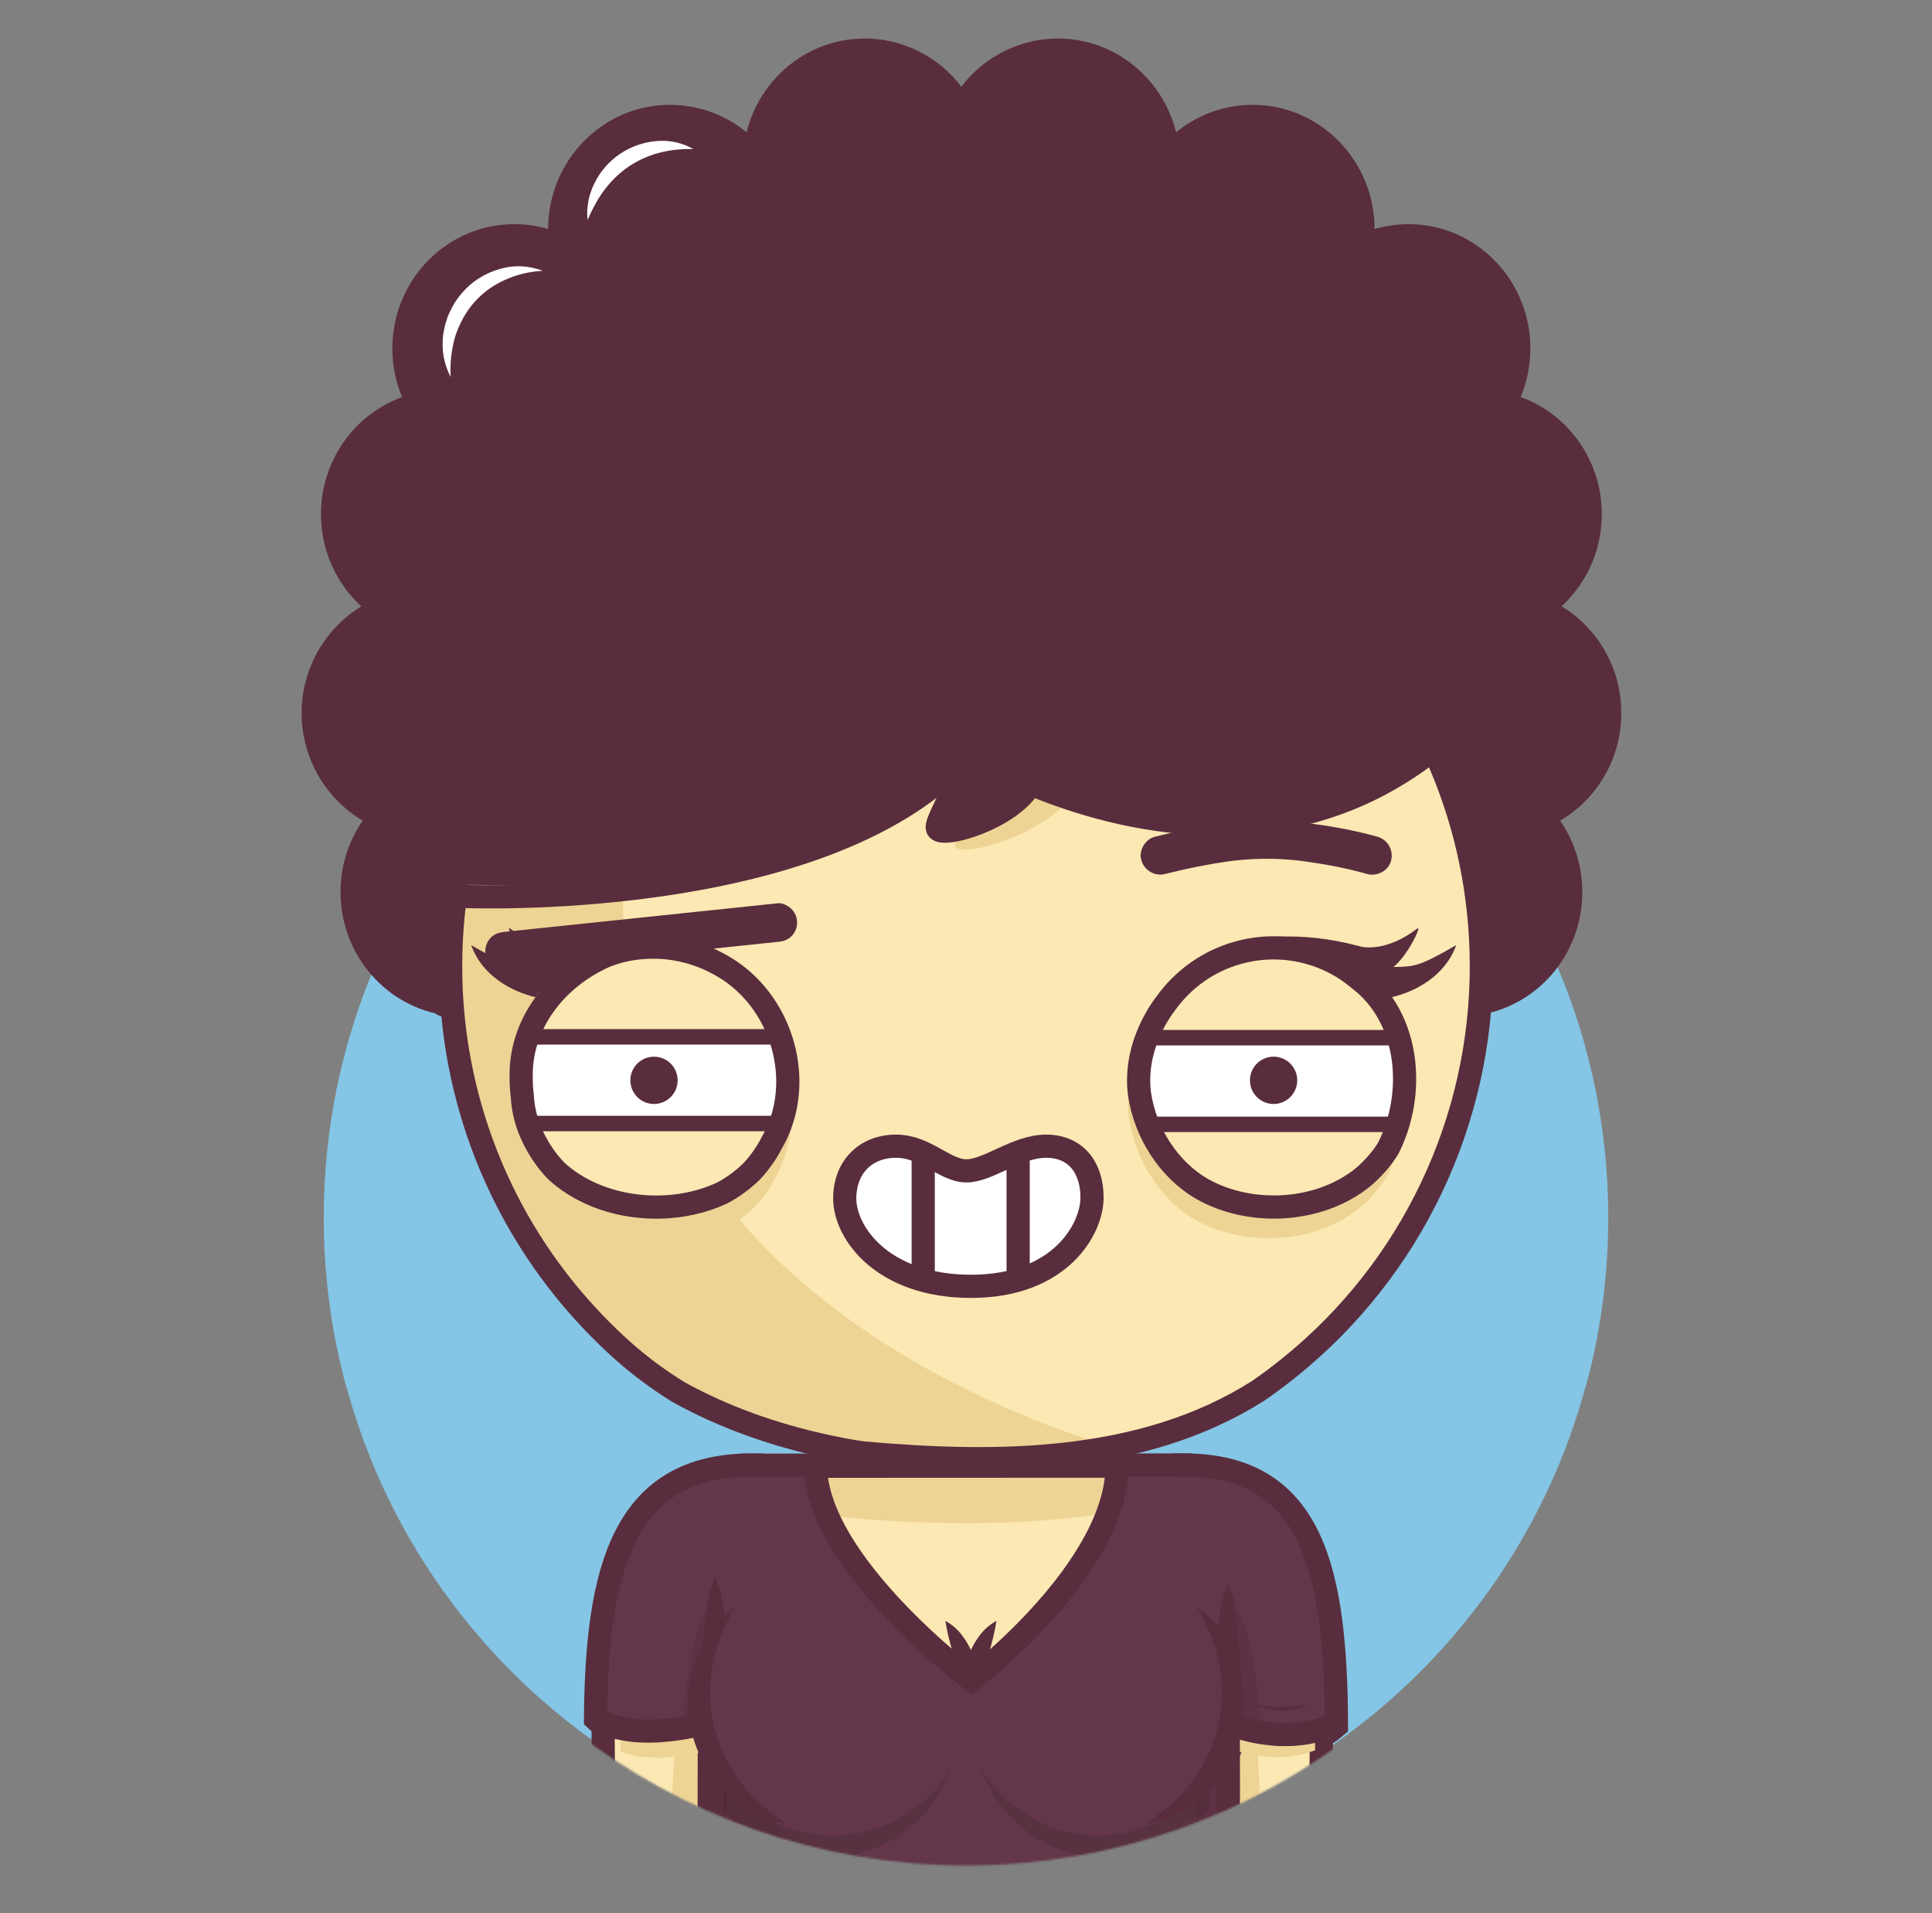 <svg width="1000" height="990" viewBox="0 0 1000 990" fill="none" xmlns="http://www.w3.org/2000/svg">
<rect x="0" y="0" width="1000" height="990" fill="#808080" stroke="none"/>
<mask id="mask0_22_3561" style="mask-type:luminance" maskUnits="userSpaceOnUse" x="0" y="0" width="1000" height="966">
<path d="M1000 0H0V718.31H179.2C217.58 860.69 346.65 965.41 500 965.41C653.35 965.41 782.42 860.69 820.8 718.31H1000V0Z" fill="white"/>
</mask>
<g mask="url(#mask0_22_3561)">
<path d="M500.001 962.602C683.603 962.602 832.443 813.763 832.443 630.16C832.443 446.557 683.603 297.718 500.001 297.718C316.398 297.718 167.559 446.557 167.559 630.16C167.559 813.763 316.398 962.602 500.001 962.602Z" fill="#85C5E5"/>
<path d="M833.149 369C833.21 357.432 829.83 346.106 823.44 336.463C817.049 326.819 807.936 319.293 797.259 314.84C805.239 309.459 811.77 302.194 816.274 293.687C820.777 285.181 823.115 275.695 823.079 266.07C823.079 238.3 804.079 215.07 778.609 209.19C783.544 200.358 786.129 190.407 786.119 180.29C786.119 148.1 760.549 122 728.999 122C720.623 121.994 712.352 123.87 704.799 127.49C705.25 124.538 705.474 121.556 705.469 118.57C705.469 86.36 679.899 60.24 648.349 60.24C639.964 60.251 631.687 62.129 624.118 65.737C616.549 69.345 609.878 74.593 604.589 81.1C602.979 50.36 578.059 25.93 547.589 25.93C537.318 25.964 527.248 28.777 518.447 34.071C509.646 39.365 502.442 46.943 497.599 56C492.753 46.943 485.547 39.367 476.744 34.073C467.942 28.779 457.871 25.965 447.599 25.93C417.099 25.93 392.179 50.36 390.599 81.1C385.307 74.594 378.635 69.347 371.064 65.739C363.494 62.131 355.215 60.253 346.829 60.24C315.299 60.24 289.719 86.35 289.719 118.57C289.716 121.556 289.936 124.537 290.379 127.49C282.836 123.87 274.576 121.994 266.209 122C234.669 122 209.089 148.12 209.089 180.33C209.073 190.448 211.659 200.4 216.599 209.23C191.149 215.11 172.139 238.34 172.139 266.11C172.111 275.735 174.456 285.219 178.967 293.722C183.477 302.225 190.014 309.485 197.999 314.86C187.455 319.326 178.443 326.772 172.069 336.285C165.696 345.798 162.236 356.965 162.117 368.415C161.997 379.865 165.221 391.102 171.394 400.746C177.567 410.391 186.421 418.024 196.869 422.71C187.409 433.494 182.216 447.364 182.269 461.71C182.269 490.22 202.319 513.96 228.809 519.04C217.299 529.35 774.169 529.97 762.989 519.59C791.189 516.02 812.989 491.48 812.989 461.72C813.034 447.374 807.838 433.506 798.379 422.72C808.774 418.121 817.6 410.588 823.777 401.046C829.953 391.504 833.21 380.367 833.149 369ZM270.809 513.54C269.879 513.02 268.919 512.54 267.959 512.13C268.929 511.56 270.809 513.54 270.809 513.54Z" fill="#592D3D"/>
<path d="M469.999 505.43C462.758 512.042 453.765 516.426 444.096 518.058C434.427 519.69 424.493 518.499 415.483 514.63C406.473 510.76 398.77 504.375 393.296 496.24C387.822 488.105 384.81 478.564 384.619 468.76C375.479 471.688 365.698 471.982 356.398 469.609C347.098 467.236 338.655 462.292 332.034 455.343C325.414 448.394 320.884 439.721 318.965 430.317C317.045 420.913 317.812 411.158 321.179 402.17C311.343 401.511 301.907 398.025 294.005 392.131C286.102 386.238 280.07 378.187 276.634 368.948C273.197 359.708 272.501 349.673 274.631 340.048C276.761 330.422 281.625 321.617 288.639 314.69C279.561 310.758 271.813 304.287 266.328 296.054C260.842 287.822 257.853 278.18 257.72 268.288C257.587 258.396 260.315 248.677 265.577 240.299C270.839 231.922 278.41 225.245 287.379 221.07C281.164 213.551 277.216 204.42 275.996 194.742C274.776 185.064 276.334 175.239 280.488 166.413C284.642 157.587 291.221 150.125 299.456 144.897C307.692 139.67 317.244 136.893 326.999 136.89H327.159C325.288 129.302 325.167 121.388 326.805 113.746C328.443 106.104 331.797 98.934 336.614 92.78C341.431 86.625 347.584 81.646 354.608 78.219C361.632 74.793 369.344 73.008 377.159 73C379.05 73.002 380.939 73.106 382.819 73.31C372.725 64.86 359.983 60.227 346.819 60.22C315.279 60.22 289.709 86.33 289.709 118.55C289.706 121.536 289.926 124.517 290.369 127.47C282.828 123.858 274.571 121.989 266.209 122C234.669 122 209.089 148.12 209.089 180.33C209.073 190.448 211.659 200.4 216.599 209.23C191.149 215.11 172.139 238.34 172.139 266.11C172.111 275.735 174.456 285.219 178.967 293.722C183.477 302.225 190.014 309.485 197.999 314.86C187.455 319.326 178.443 326.772 172.069 336.285C165.696 345.798 162.236 356.965 162.117 368.415C161.997 379.865 165.221 391.102 171.394 400.746C177.567 410.391 186.421 418.024 196.869 422.71C187.409 433.494 182.216 447.364 182.269 461.71C182.269 490.22 202.319 513.96 228.809 519.04C223.199 524.04 352.619 526.79 485.469 527.04C478.498 521.326 473.161 513.871 469.999 505.43Z" fill="#592D3D"/>
<path d="M741.199 386L706.199 464.16L745.669 522.77C757.909 521.86 764.279 520.77 762.979 519.6C791.179 516.03 812.979 491.49 812.979 461.73C812.972 458.48 812.705 455.237 812.179 452.03C792.179 391.39 741.199 386 741.199 386Z" fill="#592D3D"/>
<path d="M833.149 369C833.21 357.432 829.83 346.106 823.44 336.463C817.049 326.819 807.936 319.293 797.259 314.84C805.239 309.459 811.77 302.194 816.274 293.687C820.777 285.181 823.115 275.695 823.079 266.07C823.079 238.3 804.079 215.07 778.609 209.19C783.544 200.358 786.129 190.407 786.119 180.29C786.119 148.1 760.549 122 728.999 122C720.623 121.994 712.352 123.87 704.799 127.49C705.25 124.538 705.474 121.556 705.469 118.57C705.469 86.36 679.899 60.24 648.349 60.24C639.964 60.251 631.687 62.129 624.118 65.737C616.549 69.345 609.878 74.593 604.589 81.1C602.979 50.36 578.059 25.93 547.589 25.93C537.318 25.964 527.248 28.777 518.447 34.071C509.646 39.365 502.442 46.943 497.599 56C492.753 46.943 485.547 39.367 476.744 34.073C467.942 28.779 457.871 25.965 447.599 25.93C417.099 25.93 392.179 50.36 390.599 81.1C385.307 74.594 378.635 69.347 371.064 65.739C363.494 62.131 355.215 60.253 346.829 60.24C315.299 60.24 289.719 86.35 289.719 118.57C289.716 121.556 289.936 124.537 290.379 127.49C282.836 123.87 274.576 121.994 266.209 122C234.669 122 209.089 148.12 209.089 180.33C209.073 190.448 211.659 200.4 216.599 209.23C191.149 215.11 172.139 238.34 172.139 266.11C172.111 275.735 174.456 285.219 178.967 293.722C183.477 302.225 190.014 309.485 197.999 314.86C187.455 319.326 178.443 326.772 172.069 336.285C165.696 345.798 162.236 356.965 162.117 368.415C161.997 379.865 165.221 391.102 171.394 400.746C177.567 410.391 186.421 418.024 196.869 422.71C187.409 433.494 182.216 447.364 182.269 461.71C182.269 490.22 202.319 513.96 228.809 519.04C217.299 529.35 774.169 529.97 762.989 519.59C791.189 516.02 812.989 491.48 812.989 461.72C813.034 447.374 807.838 433.506 798.379 422.72C808.774 418.121 817.6 410.588 823.777 401.046C829.953 391.504 833.21 380.367 833.149 369Z" stroke="#592D3D" stroke-width="12" stroke-miterlimit="10"/>
<path d="M610 758.72C700.76 758.72 682 872.96 682.87 1000H610V758.72Z" fill="#FBE8B3"/>
<path d="M632.74 831.87L610 870L621.38 1000H653.14C653.91 819.73 632.74 831.87 632.74 831.87Z" fill="#EDD494"/>
<path d="M233.25 500C233.25 352.68 352.68 233.25 500 233.25C647.32 233.25 766.75 352.68 766.75 500C766.788 539.694 757.949 578.895 740.88 614.731C723.811 650.568 698.945 682.135 668.1 707.12C662.627 711.573 656.98 715.803 651.16 719.81C591 758 515 758 446.39 751.89C439.73 750.89 433.09 749.63 426.5 748.18C400.17 742.38 374.68 733.43 351.13 720.38C345.31 716.793 339.667 712.92 334.2 708.76C328.706 704.576 323.432 700.11 318.4 695.38C313.64 690.96 309.044 686.367 304.61 681.6C258.667 632.299 233.161 567.39 233.25 500Z" fill="#FBE8B3"/>
<path d="M269.608 634.48C270.308 635.68 270.998 636.88 271.718 638.06C272.148 638.78 272.598 639.48 273.048 640.2C273.708 641.27 274.368 642.34 275.048 643.39C275.528 644.15 276.048 644.89 276.508 645.63C277.168 646.63 277.828 647.63 278.508 648.63C279.018 649.39 279.508 650.15 280.068 650.91C280.728 651.91 281.388 652.83 282.068 653.79C282.608 654.56 283.168 655.32 283.718 656.09C284.268 656.86 285.058 657.94 285.718 658.86C286.378 659.78 286.868 660.39 287.448 661.15C288.028 661.91 288.818 662.95 289.518 663.85C290.218 664.75 290.708 665.36 291.308 666.11C291.908 666.86 292.718 667.87 293.428 668.74C294.138 669.61 294.658 670.23 295.278 670.97C295.898 671.71 296.718 672.69 297.448 673.54C298.178 674.39 298.718 675.01 299.358 675.74L301.578 678.24C302.228 678.97 302.888 679.68 303.578 680.4C304.438 681.34 305.308 682.27 306.178 683.19L307.388 684.47C308.678 685.81 309.978 687.15 311.298 688.47L311.558 688.74C312.848 690.02 314.158 691.29 315.468 692.55L317.048 694.05C317.998 694.94 318.948 695.83 319.908 696.71L321.068 697.77C322.068 698.71 323.158 699.63 324.208 700.55C327.474 703.397 330.808 706.127 334.208 708.74C339.668 712.9 345.311 716.773 351.138 720.36C374.688 733.36 400.138 742.36 426.508 748.16C433.098 749.61 439.738 750.86 446.398 751.87C488.498 755.62 533.398 757.05 575.678 748.79C508.448 729 185.588 612.74 388.798 257.48C386.078 258.73 383.398 260.02 380.738 261.36L380.148 261.65C378.928 262.26 377.708 262.89 376.498 263.53L375.498 264.06C371.738 266.06 368.018 268.13 364.368 270.29L363.468 270.82C362.308 271.51 361.158 272.21 360.008 272.92L359.138 273.46C355.564 275.693 352.048 278.003 348.588 280.39L347.508 281.14C346.418 281.9 345.348 282.66 344.278 283.43L343.618 283.9C341.438 285.493 339.284 287.107 337.158 288.74L336.538 289.22C335.538 290 334.538 290.8 333.538 291.61L332.368 292.55C331.368 293.36 330.368 294.17 329.368 295C327.258 296.75 325.178 298.55 323.128 300.37L321.988 301.37L319.298 303.82L317.998 305C315.144 307.667 312.354 310.39 309.628 313.17L308.248 314.58C307.458 315.4 306.668 316.22 305.888 317.05C305.428 317.54 304.968 318.05 304.518 318.53C303.144 319.997 301.791 321.483 300.458 322.99C300.008 323.5 299.548 323.99 299.098 324.53C298.388 325.34 297.688 326.16 296.988 326.98L295.478 328.77C294.798 329.58 294.118 330.39 293.478 331.21C292.938 331.87 292.398 332.54 291.868 333.21C290.798 334.54 289.748 335.87 288.708 337.21C288.168 337.91 287.628 338.61 287.098 339.32C286.568 340.03 285.898 340.91 285.308 341.72C284.718 342.53 284.238 343.17 283.718 343.9C283.198 344.63 282.588 345.45 282.038 346.23C281.091 347.563 280.158 348.913 279.238 350.28C278.738 351.01 278.238 351.76 277.748 352.5C277.258 353.24 276.648 354.16 276.108 355L274.618 357.31L272.938 360.02C272.508 360.71 272.078 361.4 271.658 362.09C270.768 363.55 269.908 365.02 269.048 366.49L267.828 368.65C267.288 369.6 266.748 370.56 266.218 371.52C265.818 372.25 265.418 372.98 265.028 373.71C264.388 374.9 263.758 376.1 263.128 377.3L261.928 379.64C261.288 380.92 260.648 382.19 260.018 383.48C259.688 384.17 259.348 384.87 259.018 385.57C258.498 386.66 258.018 387.76 257.488 388.86C257.178 389.52 256.878 390.18 256.578 390.86C255.838 392.507 255.114 394.173 254.408 395.86C254.188 396.38 253.978 396.91 253.758 397.43C253.228 398.7 252.708 399.97 252.198 401.25C251.928 401.92 251.668 402.59 251.408 403.25C250.908 404.51 250.408 405.78 249.958 407.05C249.748 407.6 249.538 408.15 249.338 408.7C248.711 410.453 248.094 412.207 247.488 413.96L246.928 415.66C246.488 416.993 246.058 418.327 245.638 419.66L245.038 421.57C244.568 423.11 244.108 424.65 243.668 426.2C243.568 426.53 243.468 426.86 243.378 427.2C242.858 429.04 242.358 430.887 241.878 432.74C241.718 433.33 241.578 433.93 241.428 434.52C241.078 435.91 240.738 437.3 240.428 438.7L240.008 440.45C239.578 442.35 239.158 444.25 238.768 446.16L238.618 446.93C238.278 448.63 237.944 450.33 237.618 452.03C237.508 452.64 237.408 453.24 237.298 453.85C237.038 455.34 236.788 456.85 236.558 458.35C236.478 458.86 236.388 459.35 236.318 459.87C236.018 461.82 235.748 463.78 235.488 465.75L235.338 467.05C235.138 468.64 234.958 470.24 234.788 471.84C234.728 472.44 234.658 473.04 234.598 473.65C234.438 475.33 234.288 477.02 234.148 478.71C234.148 479.06 234.088 479.4 234.068 479.71C233.921 481.71 233.791 483.727 233.678 485.76C233.678 486.29 233.678 486.83 233.608 487.36C233.541 488.933 233.481 490.503 233.428 492.07C233.428 492.66 233.428 493.25 233.428 493.84C233.428 495.89 233.348 497.95 233.348 500.01C233.348 500.01 233.348 500.08 233.348 500.11C233.348 502.33 233.348 504.53 233.428 506.73C233.428 507.49 233.488 508.25 233.508 509.01C233.558 510.48 233.608 511.95 233.678 513.42C233.678 514.31 233.788 515.19 233.838 516.08C233.918 517.41 233.988 518.74 234.088 520.08C234.158 521.08 234.248 521.97 234.328 522.91C234.438 524.17 234.538 525.43 234.668 526.68C234.758 527.68 234.878 528.62 234.978 529.59C235.118 530.8 235.248 532.02 235.398 533.23C235.518 534.23 235.658 535.23 235.788 536.18C235.948 537.36 236.108 538.55 236.288 539.73C236.438 540.73 236.598 541.73 236.758 542.73C236.938 543.89 237.128 545.06 237.328 546.22C237.508 547.22 237.688 548.22 237.878 549.22C238.088 550.37 238.308 551.52 238.528 552.66C238.748 553.8 238.938 554.66 239.148 555.66C239.388 556.8 239.628 557.93 239.888 559.06C240.148 560.19 240.328 561.06 240.568 561.99C240.828 563.12 241.108 564.24 241.388 565.35C241.668 566.46 241.878 567.3 242.128 568.26C242.428 569.38 242.728 570.49 243.038 571.6C243.298 572.6 243.568 573.52 243.848 574.47C244.168 575.58 244.498 576.68 244.848 577.78C245.198 578.88 245.428 579.67 245.728 580.62C246.028 581.57 246.428 582.81 246.788 583.9C247.148 584.99 247.408 585.77 247.728 586.7C248.108 587.79 248.488 588.88 248.878 589.97C249.208 590.88 249.528 591.8 249.878 592.71L251.118 595.98C251.468 596.87 251.808 597.77 252.118 598.66C252.558 599.75 253.008 600.85 253.458 601.94C253.818 602.8 254.168 603.67 254.538 604.53C255.008 605.65 255.538 606.75 255.988 607.86C256.358 608.68 256.718 609.51 257.088 610.33C257.608 611.49 258.158 612.63 258.688 613.77L259.768 616.07C260.378 617.33 261.008 618.57 261.638 619.82C261.958 620.45 262.258 621.09 262.588 621.72C264.508 625.46 266.508 629.15 268.588 632.79C268.878 633.26 269.248 633.87 269.608 634.48Z" fill="#EDD494"/>
<path d="M233.25 500C233.25 352.68 352.68 233.25 500 233.25C647.32 233.25 766.75 352.68 766.75 500C766.788 539.694 757.949 578.895 740.88 614.731C723.811 650.568 698.945 682.135 668.1 707.12C662.627 711.573 656.98 715.803 651.16 719.81C591 758 515 758 446.39 751.89C439.73 750.89 433.09 749.63 426.5 748.18C400.17 742.38 374.68 733.43 351.13 720.38C345.31 716.793 339.667 712.92 334.2 708.76C328.706 704.576 323.432 700.11 318.4 695.38C313.64 690.96 309.044 686.367 304.61 681.6C258.667 632.299 233.161 567.39 233.25 500Z" stroke="#592D3D" stroke-width="12" stroke-miterlimit="10"/>
<path d="M386.118 758.72C295.348 758.72 314.118 872.96 313.248 1000H386.118V758.72Z" fill="#FBE8B3"/>
<path d="M367.228 831.87L389.998 870L378.608 1000H346.878C346.068 819.73 367.228 831.87 367.228 831.87Z" fill="#EDD494"/>
<path d="M619.468 1070H380.528C377.007 1070 373.632 1068.6 371.144 1066.11C368.656 1063.62 367.258 1060.24 367.258 1056.72V772C367.258 768.48 368.656 765.103 371.144 762.613C373.632 760.123 377.007 758.723 380.528 758.72H613.758C626.848 758.72 632.758 766.38 632.758 778.6V1056.68C632.763 1058.43 632.423 1060.16 631.757 1061.78C631.092 1063.39 630.114 1064.86 628.879 1066.1C627.644 1067.34 626.177 1068.32 624.562 1068.99C622.947 1069.66 621.216 1070 619.468 1070Z" fill="#FBE8B3"/>
<path d="M629.048 766.62C628.051 765.394 627.208 764.051 626.538 762.62C624.137 760.739 621.28 759.527 618.258 759.11C616.769 758.88 615.264 758.766 613.758 758.77H380.528C377.016 758.773 373.648 760.166 371.162 762.646C368.675 765.125 367.271 768.488 367.258 772C396.258 782.42 450.548 788.24 499.998 788.24C563.058 788.24 604.378 778.89 629.048 766.62Z" fill="#EDD494"/>
<path d="M610 758.72C700.76 758.72 682 872.96 682.87 1000H632.74" stroke="#592D3D" stroke-width="12" stroke-miterlimit="10" stroke-linecap="square"/>
<path d="M386.118 758.72C295.348 758.72 314.118 872.96 313.248 1000H363.318" stroke="#592D3D" stroke-width="12" stroke-miterlimit="10" stroke-linecap="square"/>
<path d="M380.527 758.82L613.757 758.72" stroke="#592D3D" stroke-width="12" stroke-miterlimit="10"/>
<path d="M380.528 1070H497.148C387.998 1070 396.238 838.82 367.258 838.82V1056.68C367.253 1058.43 367.592 1060.16 368.256 1061.77C368.921 1063.39 369.897 1064.86 371.13 1066.09C372.362 1067.33 373.827 1068.31 375.44 1068.98C377.052 1069.65 378.781 1070 380.528 1070Z" fill="#EDD494"/>
<path d="M361.259 860.85C361.069 857.18 361.149 853.51 361.309 849.85C361.469 846.19 361.779 842.5 362.169 838.85C362.369 837.01 362.569 835.18 362.819 833.34C363.069 831.5 363.309 829.67 363.669 827.83C364.378 824.022 365.585 820.324 367.259 816.83C368.933 820.324 370.14 824.022 370.849 827.83C371.209 829.67 371.469 831.5 371.699 833.34C371.929 835.18 372.149 837.01 372.349 838.85C372.729 842.52 373.029 846.19 373.199 849.85C373.369 853.51 373.449 857.19 373.259 860.85H361.259Z" fill="#592D3D"/>
<path d="M632.738 870V878C632.998 912 632.998 947 632.738 980.75C632.738 983.62 632.738 986.47 632.738 989.28V1056.69C632.742 1058.44 632.402 1060.17 631.737 1061.78C631.072 1063.39 630.095 1064.86 628.862 1066.1C627.63 1067.33 626.166 1068.31 624.554 1068.98C622.942 1069.65 621.213 1070 619.468 1070H380.528C377.007 1070 373.632 1068.6 371.144 1066.11C368.656 1063.62 367.258 1060.24 367.258 1056.72V998.52C367.258 996.01 367.258 993.45 367.258 990.87C367.008 956 367.008 921 367.258 885.57V860.85" stroke="#592D3D" stroke-width="12" stroke-miterlimit="10"/>
<path d="M626.74 870C626.55 865.83 626.64 861.65 626.8 857.47C626.96 853.29 627.27 849.12 627.65 844.94C627.85 842.85 628.06 840.76 628.3 838.67C628.54 836.58 628.79 834.5 629.15 832.41C629.847 828.106 631.052 823.9 632.74 819.88C634.428 823.9 635.633 828.106 636.33 832.41C636.69 834.5 636.95 836.59 637.18 838.67C637.41 840.75 637.63 842.85 637.83 844.94C638.21 849.12 638.52 853.29 638.68 857.47C638.84 861.65 638.93 865.83 638.74 870H626.74Z" fill="#592D3D"/>
<path d="M502.069 878.86C502.067 889.337 499.69 899.678 495.117 909.104C490.543 918.53 483.892 926.797 475.663 933.282C467.435 939.768 457.843 944.303 447.609 946.548C437.375 948.793 426.765 948.688 416.578 946.242C406.39 943.796 396.89 939.072 388.79 932.426C380.691 925.779 374.204 917.383 369.818 907.869C365.431 898.354 363.258 887.969 363.462 877.494C363.667 867.019 366.244 856.726 370.999 847.39" stroke="#592D3D" stroke-width="12" stroke-miterlimit="10"/>
<path d="M371 847.39C374.787 839.991 379.867 833.33 386 827.72Z" fill="#FBE8B3"/>
<path d="M365.648 844.66C366.526 842.58 367.662 840.618 369.028 838.82C370.384 837.02 371.9 835.346 373.558 833.82C374.398 833.06 375.248 832.32 376.138 831.63C377.022 830.915 377.962 830.273 378.948 829.71C381.082 828.479 383.486 827.792 385.948 827.71C385.689 830.051 385.1 832.344 384.198 834.52C383.808 835.52 383.368 836.4 382.908 837.29L381.608 839.96C380.758 841.72 379.918 843.45 379.058 845.15C378.226 846.864 377.305 848.533 376.298 850.15L365.648 844.66Z" fill="#592D3D"/>
<path d="M489.328 838.82C497.626 850.507 502.079 864.487 502.068 878.82Z" fill="#FBE8B3"/>
<path d="M489.328 838.82C492.742 840.671 495.708 843.248 498.018 846.37C499.168 847.888 500.204 849.489 501.118 851.16C502.048 852.83 502.888 854.55 503.668 856.31C505.203 859.846 506.363 863.533 507.128 867.31C507.905 871.101 508.221 874.973 508.068 878.84H496.068C495.878 875.59 495.708 872.36 495.368 869.11C495.028 865.86 494.598 862.63 493.968 859.37L493.468 856.93L492.888 854.48C492.468 852.85 492.018 851.22 491.598 849.55C490.654 846.016 489.896 842.434 489.328 838.82Z" fill="#592D3D"/>
<path d="M641.651 878.86C641.662 869.372 639.719 859.983 635.945 851.278C632.17 842.572 626.644 834.737 619.711 828.26" fill="#FBE8B3"/>
<path d="M635.651 878.86C635.49 874.552 635.07 870.257 634.391 866C633.689 861.7 632.646 857.464 631.271 853.33C630.931 852.33 630.531 851.26 630.161 850.22C629.791 849.18 629.321 848.17 628.911 847.13C628.501 846.09 627.971 845.13 627.531 844.08L626.071 841.08C624.071 836.98 621.901 832.89 619.711 828.33C624.345 830.307 628.51 833.241 631.931 836.94C632.761 837.88 633.631 838.8 634.401 839.79C635.171 840.78 635.941 841.79 636.651 842.79C637.361 843.79 638.081 844.88 638.721 845.97C639.361 847.06 640.031 848.15 640.601 849.29C642.981 853.813 644.795 858.613 646.001 863.58C647.233 868.576 647.778 873.717 647.621 878.86H635.651Z" fill="#592D3D"/>
<path d="M502.997 878.86C502.887 888.031 504.598 897.133 508.032 905.638C511.465 914.144 516.553 921.883 522.999 928.407C529.446 934.931 537.123 940.111 545.586 943.647C554.049 947.182 563.13 949.003 572.302 949.003C581.474 949.003 590.555 947.182 599.018 943.647C607.481 940.111 615.159 934.931 621.605 928.407C628.052 921.883 633.139 914.144 636.573 905.638C640.006 897.133 641.717 888.031 641.607 878.86" stroke="#592D3D" stroke-width="12" stroke-miterlimit="10"/>
<path d="M515.769 838.82C507.475 850.508 503.025 864.488 503.039 878.82Z" fill="#FBE8B3"/>
<path d="M515.769 838.82C515.202 842.441 514.444 846.029 513.499 849.57C513.079 851.24 512.629 852.87 512.209 854.5L511.639 856.95L511.139 859.39C510.509 862.65 510.049 865.89 509.729 869.13C509.409 872.37 509.229 875.61 509.039 878.86H496.999C496.836 874.993 497.152 871.12 497.939 867.33C498.699 863.551 499.859 859.864 501.399 856.33C502.169 854.57 503.009 852.85 503.939 851.18C504.857 849.512 505.893 847.911 507.039 846.39C509.36 843.259 512.34 840.675 515.769 838.82Z" fill="#592D3D"/>
<path d="M383.438 837.55V758.72" stroke="#592D3D" stroke-width="12" stroke-miterlimit="10"/>
<path d="M616.461 837.55V758.72" stroke="#592D3D" stroke-width="12" stroke-miterlimit="10"/>
<path d="M470.5 897.78H524.4V917.48C506.66 911.43 488.69 911.58 470.5 917.48V897.78Z" fill="#633749" stroke="#592D3D" stroke-width="12" stroke-miterlimit="10"/>
<path d="M638.101 878.86C638.126 861.305 631.464 844.399 619.471 831.58C615.251 827.06 575.201 837.77 551.661 858.84C528.551 879.53 508.431 913.33 511.311 917.59C519.607 929.903 531.637 939.226 545.63 944.187C559.624 949.148 574.84 949.485 589.039 945.148C603.238 940.81 615.669 932.028 624.501 920.095C633.334 908.161 638.101 893.707 638.101 878.86Z" fill="#633749" stroke="#592D3D" stroke-width="12" stroke-miterlimit="10"/>
<path d="M598.108 848.39C591.988 852.06 585.958 855.57 580.108 859.39C574.335 863.08 568.812 867.149 563.578 871.57C558.428 876.03 553.468 880.89 548.578 885.83C543.688 890.77 538.888 895.83 533.828 900.9C536.896 894.462 540.644 888.371 545.008 882.73C549.365 877.001 554.294 871.731 559.718 867C565.237 862.329 571.334 858.387 577.858 855.27C584.285 852.118 591.091 849.805 598.108 848.39Z" fill="white"/>
<path d="M361.899 878.86C361.874 861.305 368.535 844.399 380.529 831.58C384.749 827.06 424.799 837.77 448.339 858.84C471.449 879.53 491.569 913.33 488.689 917.59C480.393 929.903 468.362 939.226 454.369 944.187C440.376 949.148 425.159 949.485 410.96 945.148C396.761 940.81 384.33 932.028 375.498 920.095C366.665 908.161 361.898 893.707 361.899 878.86Z" fill="#633749" stroke="#592D3D" stroke-width="12" stroke-miterlimit="10"/>
<path d="M455.751 938.92C433.112 938.92 411.4 929.927 395.392 913.919C379.384 897.911 370.391 876.199 370.391 853.56C370.391 850.651 370.537 847.744 370.831 844.85C363.312 858.199 360.428 873.662 362.629 888.823C364.831 903.985 371.993 917.989 382.997 928.648C394.002 939.308 408.227 946.02 423.451 947.738C438.675 949.455 454.038 946.08 467.141 938.14C463.366 938.653 459.561 938.914 455.751 938.92Z" fill="#5E3244"/>
<path d="M361.899 878.86C361.874 861.305 368.535 844.399 380.529 831.58C384.749 827.06 424.799 837.77 448.339 858.84C471.449 879.53 491.569 913.33 488.689 917.59C480.393 929.903 468.362 939.226 454.369 944.187C440.376 949.148 425.159 949.485 410.96 945.148C396.761 940.81 384.33 932.028 375.498 920.095C366.665 908.161 361.898 893.707 361.899 878.86Z" stroke="#592D3D" stroke-width="12" stroke-miterlimit="10"/>
<path d="M401.891 848.39C408.907 849.802 415.713 852.111 422.141 855.26C428.666 858.38 434.762 862.325 440.281 867C445.683 871.727 450.592 876.991 454.931 882.71C459.295 888.351 463.043 894.442 466.111 900.88C461.051 895.88 456.271 890.75 451.361 885.81C446.451 880.87 441.521 876.01 436.361 871.55C431.126 867.129 425.604 863.06 419.831 859.37C414.001 855.57 408.001 852.06 401.891 848.39Z" fill="white"/>
<path d="M680.7 905.78C680.9 868.68 679.49 835.71 672.96 810.39C662.88 785.04 644.78 769.92 612.84 769.92L635.69 904.39C635.69 904.39 658.2 914.68 680.7 905.78Z" fill="#EDD494"/>
<path d="M689.299 895.23C688.161 896.168 686.924 896.98 685.609 897.65" stroke="#592D3D" stroke-width="12" stroke-miterlimit="10" stroke-linecap="square"/>
<path d="M328.999 809.32C322.179 834.89 320.999 868.45 321.259 906.32C341.159 914.87 371.689 904.17 371.689 904.17L388.999 771.89C358.139 771.89 339.739 785.79 328.999 809.32Z" fill="#EDD494"/>
<path d="M616.658 758.16L578.218 758.26C578.218 811.98 502.888 869.4 502.888 869.4C502.888 869.4 422.088 808.82 422.088 758.26L383.428 758.16C379.908 758.16 376.532 759.558 374.042 762.046C371.551 764.534 370.151 767.91 370.148 771.43V1056.12C370.151 1059.64 371.551 1063.02 374.042 1065.5C376.532 1067.99 379.908 1069.39 383.428 1069.39H622.358C625.878 1069.39 629.253 1067.99 631.742 1065.5C634.23 1063.01 635.628 1059.64 635.628 1056.12V778C635.628 765.82 629.748 758.16 616.658 758.16Z" fill="#633749"/>
<path d="M612.84 758.16C676.38 758.16 686.24 814.16 686.74 891.32C668.15 902.94 637.83 892.64 637.83 892.64L612.84 758.16Z" fill="#633749"/>
<path d="M635.63 831.31L612.84 869.4L624.23 999.4H635.83V893.78L653.11 896.67C647.49 824.5 635.63 831.31 635.63 831.31Z" fill="#5E3244"/>
<path d="M388.998 758.16C327.218 758.16 313.178 811.95 312.148 885.82C331.148 905.67 370.098 890.4 370.098 890.4L388.998 758.16Z" fill="#633749"/>
<path d="M370.119 831.31V890.4L352.809 894.7C358.479 824.63 370.119 831.31 370.119 831.31Z" fill="#5E3244"/>
<path d="M612.84 758.16C680.26 758.16 691.29 814.44 691.74 891.94C665.54 904.36 637.83 892.64 637.83 892.64" stroke="#592D3D" stroke-width="12" stroke-miterlimit="10" stroke-linecap="square"/>
<path d="M389 758.16C322.21 758.16 308.92 812.85 308.25 888.87C328.84 903.66 370.1 890.4 370.1 890.4" stroke="#592D3D" stroke-width="12" stroke-miterlimit="10" stroke-linecap="square"/>
<path d="M383.429 1069.39H499.999C390.809 1069.39 399.089 838.25 370.109 838.25V1056.12C370.111 1057.87 370.456 1059.6 371.127 1061.21C371.797 1062.82 372.779 1064.29 374.017 1065.52C375.254 1066.75 376.722 1067.73 378.337 1068.39C379.953 1069.06 381.683 1069.4 383.429 1069.39Z" fill="#5E3244"/>
<path d="M364.149 860.29C363.959 856.62 364.039 852.94 364.209 849.29C364.379 845.64 364.679 841.95 365.059 838.29C365.259 836.46 365.469 834.62 365.709 832.78C365.949 830.94 366.199 829.11 366.559 827.28C367.267 823.471 368.474 819.773 370.149 816.28C371.824 819.773 373.031 823.471 373.739 827.28C374.099 829.11 374.359 830.95 374.589 832.78C374.819 834.61 375.039 836.46 375.239 838.29C375.626 841.97 375.912 845.637 376.099 849.29C376.259 852.96 376.339 856.64 376.099 860.29H364.149Z" fill="#592D3D"/>
<path d="M635.628 869.4V877.4C635.888 911.4 635.888 946.4 635.628 980.16C635.628 983.03 635.628 985.88 635.628 988.69V1056.1C635.628 1059.62 634.23 1062.99 631.741 1065.48C629.253 1067.97 625.878 1069.37 622.358 1069.37H383.428C379.908 1069.37 376.531 1067.97 374.041 1065.48C371.551 1063 370.151 1059.62 370.148 1056.1V990.3C369.888 955.44 369.888 920.44 370.148 885V860.29" stroke="#592D3D" stroke-width="12" stroke-miterlimit="10"/>
<path d="M629.63 869.4C629.44 865.22 629.53 861.04 629.69 856.87C629.85 852.7 630.16 848.51 630.55 844.34C630.75 842.25 630.95 840.16 631.19 838.07C631.43 835.98 631.68 833.89 632.05 831.8C632.741 827.496 633.943 823.29 635.63 819.27C637.325 823.288 638.531 827.494 639.22 831.8C639.58 833.89 639.85 835.98 640.07 838.07C640.29 840.16 640.52 842.25 640.72 844.34C641.11 848.51 641.41 852.69 641.57 856.87C641.73 861.05 641.83 865.22 641.63 869.4H629.63Z" fill="#592D3D"/>
<path d="M383.43 758.26L616.66 758.16" stroke="#592D3D" stroke-width="12" stroke-miterlimit="10"/>
<path d="M310.719 891.94C311.857 892.972 313.089 893.896 314.399 894.7" stroke="#592D3D" stroke-width="12" stroke-miterlimit="10" stroke-linecap="square"/>
<path d="M677.59 882.13C675.509 883.367 673.222 884.22 670.84 884.65C668.465 885.113 666.049 885.327 663.63 885.29C661.221 885.247 658.821 884.986 656.46 884.51C655.28 884.29 654.12 883.94 652.97 883.64C651.82 883.34 650.69 882.86 649.59 882.4C650.8 882.4 651.98 882.57 653.15 882.67L656.67 882.96C657.84 882.96 659 883.16 660.17 883.17C661.34 883.18 662.5 883.28 663.66 883.29C665.98 883.34 668.3 883.29 670.66 883.11C672.99 882.943 675.305 882.616 677.59 882.13Z" fill="#592D3D"/>
<path d="M578.22 758.26C578.22 811.98 502.89 869.4 502.89 869.4C502.89 869.4 422.09 808.82 422.09 758.26" stroke="#592D3D" stroke-width="12" stroke-miterlimit="10"/>
<path opacity="0.1" d="M426.878 961.63C441.354 961.628 455.466 957.095 467.234 948.666C479.002 940.237 487.837 928.335 492.498 914.63C486.581 924.751 478.251 933.249 468.25 939.366C458.25 945.483 446.89 949.028 435.186 949.686C423.481 950.343 411.796 948.093 401.173 943.134C390.55 938.176 381.321 930.664 374.308 921.27L374.258 936C386.998 951.63 405.148 961.63 426.878 961.63Z" fill="black"/>
<path opacity="0.1" d="M573.12 961.63C558.644 961.628 544.532 957.095 532.764 948.666C520.995 940.237 512.161 928.335 507.5 914.63C513.416 924.751 521.747 933.249 531.747 939.366C541.748 945.483 553.108 949.028 564.812 949.686C576.517 950.343 588.202 948.093 598.825 943.134C609.448 938.176 618.677 930.664 625.69 921.27V935.99C613 951.63 594.85 961.63 573.12 961.63Z" fill="black"/>
<path d="M406.998 943.81C396.327 939.827 386.801 933.277 379.263 924.738C371.726 916.198 366.408 905.933 363.78 894.851C361.153 883.768 361.296 872.208 364.198 861.194C367.1 850.179 372.67 840.05 380.418 831.7" fill="#633749"/>
<path d="M406.999 943.81C395.176 941.88 384.258 936.283 375.789 927.81L374.169 926.21C373.639 925.67 373.169 925.08 372.639 924.52C372.109 923.96 371.639 923.37 371.159 922.79C370.652 922.219 370.174 921.621 369.729 921C368.829 919.77 367.919 918.54 367.049 917.28L364.679 913.35C361.688 907.965 359.431 902.204 357.969 896.22C356.61 890.22 356.042 884.068 356.279 877.92C356.551 871.812 357.696 865.774 359.679 859.99C359.939 859.28 360.169 858.56 360.439 857.85L361.319 855.75C361.869 854.35 362.579 853.01 363.229 851.66C364.619 849.003 366.203 846.453 367.969 844.03C368.819 842.82 369.789 841.68 370.719 840.54C371.649 839.4 372.659 838.31 373.719 837.31C375.786 835.244 378.039 833.373 380.449 831.72C374.659 841.72 370.549 851.91 368.789 862.39C367.874 867.541 367.479 872.77 367.609 878C367.802 883.187 368.471 888.346 369.609 893.41C370.842 898.446 372.556 903.352 374.729 908.06C376.951 912.816 379.659 917.33 382.809 921.53C385.996 925.871 389.618 929.876 393.619 933.48C397.82 937.247 402.292 940.7 406.999 943.81Z" fill="#592D3D"/>
<path d="M593.051 943.81C603.718 939.822 613.239 933.267 620.771 924.726C628.303 916.184 633.615 905.918 636.238 894.836C638.861 883.754 638.713 872.196 635.807 861.184C632.902 850.173 627.329 840.046 619.581 831.7" fill="#633749"/>
<path d="M593.051 943.81C597.746 940.711 602.209 937.272 606.401 933.52C610.402 929.916 614.024 925.911 617.211 921.57C620.361 917.37 623.069 912.856 625.291 908.1C627.463 903.392 629.178 898.486 630.411 893.45C631.549 888.386 632.218 883.227 632.411 878.04C632.555 872.791 632.17 867.541 631.261 862.37C629.501 851.89 625.391 841.73 619.601 831.7C622.011 833.353 624.264 835.224 626.331 837.29C627.411 838.29 628.331 839.43 629.331 840.52C630.331 841.61 631.231 842.8 632.081 844.01C633.847 846.433 635.431 848.983 636.821 851.64C637.471 852.99 638.181 854.33 638.731 855.73L639.611 857.83C639.881 858.54 640.111 859.26 640.371 859.97C642.354 865.754 643.499 871.792 643.771 877.9C644.008 884.048 643.44 890.2 642.081 896.2C640.619 902.184 638.362 907.945 635.371 913.33L633.001 917.26C632.131 918.52 631.221 919.75 630.321 920.98C629.876 921.601 629.398 922.199 628.891 922.77C628.401 923.35 627.891 923.93 627.411 924.5C626.931 925.07 626.411 925.65 625.881 926.19L624.261 927.79C615.795 936.271 604.877 941.875 593.051 943.81Z" fill="#592D3D"/>
<path d="M271.401 576.82C270.401 548.46 289.401 524.46 314.681 513.26C317.336 512.173 320.062 511.271 322.841 510.56C336.851 507.08 351.594 508.016 365.051 513.24C368.126 514.419 371.117 515.809 374.001 517.4C403.531 533.28 416.791 570.65 405.361 600.86C404.203 603.906 402.805 606.855 401.181 609.68C397.193 617.988 391.17 625.153 383.671 630.51C381.169 632.351 378.547 634.021 375.821 635.51C348.441 648.51 311.441 644.51 289.371 624.11C287.163 621.765 285.122 619.269 283.261 616.64C281.139 613.637 279.275 610.459 277.691 607.14C274.338 600.351 272.402 592.951 272.001 585.39C271.639 582.547 271.439 579.686 271.401 576.82Z" fill="#EDD494"/>
<path d="M269.768 558.47C268.768 530.11 287.768 506.11 313.048 494.91C315.699 493.823 318.423 492.921 321.198 492.21C335.211 488.728 349.958 489.664 363.418 494.89C366.484 496.07 369.464 497.46 372.338 499.05C401.868 514.94 415.128 552.3 403.698 582.51C402.548 585.559 401.15 588.509 399.518 591.33C398.136 594.039 396.562 596.645 394.808 599.13C393.08 601.592 391.182 603.931 389.128 606.13C386.908 608.327 384.529 610.356 382.008 612.2C379.508 614.043 376.885 615.714 374.158 617.2C346.778 630.2 309.778 626.2 287.718 605.8C285.505 603.46 283.463 600.963 281.608 598.33C279.483 595.327 277.616 592.149 276.028 588.83C272.653 582.02 270.709 574.591 270.318 567C269.964 564.17 269.781 561.322 269.768 558.47Z" fill="white"/>
<path d="M338.51 571.32C345.27 571.32 350.75 565.84 350.75 559.08C350.75 552.32 345.27 546.84 338.51 546.84C331.75 546.84 326.27 552.32 326.27 559.08C326.27 565.84 331.75 571.32 338.51 571.32Z" fill="#592D3D"/>
<path d="M339.2 490.12C330.2 490.109 321.287 491.876 312.972 495.32C304.658 498.765 297.105 503.818 290.75 510.19C288.265 512.68 285.972 515.354 283.89 518.19C279.586 523.79 276.117 529.985 273.59 536.58H403.92C400.54 524.711 393.499 514.211 383.8 506.58C381.799 504.865 379.702 503.266 377.52 501.79C366.202 494.153 352.853 490.087 339.2 490.12Z" fill="#FBE8B3" stroke="#592D3D" stroke-width="8" stroke-miterlimit="10"/>
<path d="M274.09 581.45C279.59 595.2 289.39 607.38 302.01 614.77C305.259 616.612 308.654 618.184 312.16 619.47C336.79 628.56 367.16 624.54 386.65 607.86C389.268 605.51 391.705 602.967 393.94 600.25C395.623 598.222 397.161 596.076 398.54 593.83C400.54 589.853 402.192 585.711 403.48 581.45H274.09Z" fill="#FBE8B3" stroke="#592D3D" stroke-width="8" stroke-miterlimit="10"/>
<path d="M269.768 558.47C268.768 530.11 287.768 506.11 313.048 494.91C315.699 493.823 318.423 492.921 321.198 492.21C335.211 488.728 349.958 489.664 363.418 494.89C366.484 496.07 369.464 497.46 372.338 499.05C401.868 514.94 415.128 552.3 403.698 582.51C402.548 585.559 401.15 588.509 399.518 591.33C398.136 594.039 396.562 596.645 394.808 599.13C393.08 601.592 391.182 603.931 389.128 606.13C386.908 608.327 384.529 610.356 382.008 612.2C379.508 614.043 376.885 615.714 374.158 617.2C346.778 630.2 309.778 626.2 287.718 605.8C285.505 603.46 283.463 600.963 281.608 598.33C279.483 595.327 277.616 592.149 276.028 588.83C272.653 582.02 270.709 574.591 270.318 567C269.964 564.17 269.781 561.322 269.768 558.47Z" stroke="#592D3D" stroke-width="12" stroke-miterlimit="10"/>
<path d="M583.888 568.76C584.318 553.63 590.558 538.67 598.988 527.43C601.14 524.41 603.52 521.558 606.108 518.9C617.614 506.92 633.019 499.44 649.55 497.809C666.081 496.177 682.651 500.5 696.278 510C698.55 511.585 700.73 513.298 702.808 515.13C729.808 536.58 732.928 578.27 718.128 608.36C716.69 610.751 715.093 613.043 713.348 615.22C711.034 618.121 708.5 620.839 705.768 623.35C685.498 641.18 653.958 645.48 628.358 635.77C624.71 634.394 621.182 632.722 617.808 630.77C599.908 619.99 587.438 599.68 584.378 578.54C583.961 575.298 583.797 572.028 583.888 568.76Z" fill="#EDD494"/>
<path d="M589.379 557.26C589.799 543.11 595.799 529.11 603.899 518.6C605.983 515.766 608.276 513.092 610.759 510.6C622.006 499.356 636.812 492.373 652.642 490.846C668.472 489.319 684.34 493.343 697.529 502.23C699.711 503.707 701.808 505.306 703.809 507.02C729.809 527.09 732.809 566.09 718.549 594.24C717.167 596.485 715.63 598.63 713.949 600.66C711.716 603.376 709.279 605.916 706.659 608.26C687.149 625 656.799 629 632.169 619.9C628.657 618.609 625.255 617.034 621.999 615.19C604.779 605.11 592.779 586.11 589.829 566.34C589.435 563.33 589.284 560.294 589.379 557.26Z" fill="white"/>
<path d="M659.209 571.32C665.969 571.32 671.449 565.84 671.449 559.08C671.449 552.32 665.969 546.84 659.209 546.84C652.449 546.84 646.969 552.32 646.969 559.08C646.969 565.84 652.449 571.32 659.209 571.32Z" fill="#592D3D"/>
<path d="M659.208 490.55C650.208 490.539 641.295 492.306 632.98 495.75C624.665 499.195 617.113 504.248 610.758 510.62C608.275 513.112 605.982 515.786 603.898 518.62C599.597 524.219 596.128 530.409 593.598 537H723.928C720.545 525.132 713.505 514.633 703.808 507C701.806 505.286 699.71 503.687 697.528 502.21C686.209 494.576 672.86 490.514 659.208 490.55Z" fill="#FBE8B3" stroke="#592D3D" stroke-width="8" stroke-miterlimit="10"/>
<path d="M594.098 581.87C599.608 595.63 609.398 607.81 622.018 615.19C625.268 617.033 628.662 618.608 632.168 619.9C656.798 628.99 687.168 624.96 706.658 608.28C709.278 605.936 711.715 603.396 713.948 600.68C715.629 598.65 717.166 596.505 718.548 594.26C720.553 590.282 722.206 586.137 723.488 581.87H594.098Z" fill="#FBE8B3" stroke="#592D3D" stroke-width="8" stroke-miterlimit="10"/>
<path d="M589.379 557.26C589.799 543.11 595.799 529.11 603.899 518.6C605.983 515.766 608.276 513.092 610.759 510.6C622.006 499.356 636.812 492.373 652.642 490.846C668.472 489.319 684.34 493.343 697.529 502.23C699.711 503.707 701.808 505.306 703.809 507.02C729.809 527.09 732.809 566.09 718.549 594.24C717.167 596.485 715.63 598.63 713.949 600.66C711.716 603.376 709.279 605.916 706.659 608.26C687.149 625 656.799 629 632.169 619.9C628.657 618.609 625.255 617.034 621.999 615.19C604.779 605.11 592.779 586.11 589.829 566.34C589.435 563.33 589.284 560.294 589.379 557.26Z" stroke="#592D3D" stroke-width="12" stroke-miterlimit="10"/>
<path fill-rule="evenodd" clip-rule="evenodd" d="M243.891 489.13C249.531 504.96 264.791 513.19 277.291 516.07C290.351 495.83 333.941 487.15 366.661 498.63C394.461 503.63 355.851 473.06 294.191 489.63C291.881 490.48 279.631 492.58 263.911 480.44C261.721 478.75 268.591 494.15 276.411 500.44C265.061 500.21 263.201 500.22 243.891 489.13Z" fill="#592D3D"/>
<path fill-rule="evenodd" clip-rule="evenodd" d="M721.209 500.43C729.029 494.18 735.899 478.78 733.709 480.43C717.989 492.57 705.709 490.43 703.429 489.62C641.769 473.02 603.149 503.62 630.949 498.62C663.679 487.14 707.269 495.82 720.329 516.06C732.829 513.18 748.089 504.95 753.729 489.12C734.419 500.22 732.559 500.21 721.209 500.43Z" fill="#592D3D"/>
<path d="M463.75 593.17C479.3 593.17 488.87 605.93 500.24 605.93C511.61 605.93 526.15 593.17 541.51 593.17C556.87 593.17 565.23 604.29 565.23 619.69C565.23 636.34 548.48 665.69 502.63 665.69C456.78 665.69 437.23 637.95 437.23 620.24C437.23 603.89 448.2 593.17 463.75 593.17Z" fill="white" stroke="#592D3D" stroke-width="12" stroke-miterlimit="10"/>
<path d="M477.848 596.6V662.1" stroke="#592D3D" stroke-width="12" stroke-miterlimit="10"/>
<path d="M526.988 596.6V662.1" stroke="#592D3D" stroke-width="12" stroke-miterlimit="10"/>
<path d="M558.418 406.88C545.548 430.88 498.418 444.33 494.588 438.3C490.288 431.57 532.438 382.98 508.488 332.16" fill="#EDD494"/>
<path d="M500.15 221.81C369 221.81 247.79 328.25 226 457C226 457 427.33 472.23 500.66 390.25C496.01 412.9 482.94 430.12 485.15 433.58C488.23 438.42 526.07 427.66 536.4 408.36L532.74 402.88C582.65 421 680.23 443.46 746 375.26C702.52 285 604.61 221.81 500.15 221.81Z" fill="#592D3D"/>
<path d="M331.517 454.81C325.081 447.858 320.705 439.254 318.877 429.958C317.049 420.662 317.842 411.041 321.168 402.17C314.133 401.707 307.27 399.793 301.01 396.55C294.75 393.306 289.229 388.803 284.793 383.323C280.357 377.843 277.103 371.505 275.235 364.706C273.367 357.908 272.925 350.797 273.938 343.82C249.847 377.51 232.938 416.12 225.938 457C261.134 459.045 296.436 458.312 331.517 454.81Z" fill="#592D3D"/>
<path d="M739.659 389.6C664.999 447 579.069 424.7 533.509 405.69C523.369 423.63 488.249 433.58 485.359 429.05C483.359 425.97 494.179 411.4 499.139 391.89C424.859 472.16 239.289 463.89 239.289 463.89" stroke="#592D3D" stroke-width="12" stroke-miterlimit="10"/>
<path d="M280.918 140.17C273.902 140.493 267.018 142.192 260.658 145.17C254.645 147.936 249.302 151.972 244.998 157C244.447 157.606 243.936 158.248 243.468 158.92C242.988 159.58 242.468 160.2 242.008 160.92C241.075 162.28 240.22 163.692 239.448 165.15C237.859 168.079 236.553 171.153 235.548 174.33C233.626 181.086 232.852 188.117 233.258 195.13C229.71 188.331 228.368 180.596 229.418 173L229.948 170.14L230.238 168.7C230.348 168.23 230.508 167.77 230.648 167.3C230.928 166.36 231.208 165.42 231.518 164.49C231.828 163.56 232.278 162.69 232.658 161.78C233.458 159.983 234.381 158.242 235.418 156.57C235.928 155.72 236.558 154.96 237.118 154.15C237.677 153.337 238.285 152.559 238.938 151.82C244.071 145.781 250.888 141.408 258.518 139.26C265.875 137.036 273.766 137.357 280.918 140.17Z" fill="white"/>
<path d="M358.878 77.15C352.812 76.944 346.75 77.618 340.878 79.15C335.37 80.643 330.144 83.028 325.408 86.21C320.676 89.43 316.512 93.415 313.088 98C312.248 99.18 311.288 100.31 310.558 101.58L309.348 103.46C308.918 104.08 308.638 104.76 308.258 105.46C306.714 108.163 305.345 110.962 304.158 113.84C303.733 110.608 303.865 107.327 304.548 104.14C304.718 103.34 304.818 102.51 305.068 101.72L305.808 99.36C306.321 97.775 306.959 96.234 307.718 94.75C310.74 88.621 315.319 83.393 320.998 79.59C326.622 75.804 333.129 73.534 339.888 73C346.493 72.404 353.123 73.853 358.878 77.15Z" fill="white"/>
<path d="M603.097 452.29C614.141 449.476 625.327 447.253 636.607 445.63L633.997 446C647.168 444.081 660.535 443.92 673.747 445.52L671.087 445.16C674.367 445.61 677.627 446.16 680.907 446.57L678.247 446.22C688.2 447.586 698.05 449.624 707.727 452.32C712.727 453.72 718.837 450.6 720.027 445.32C720.681 442.762 720.317 440.051 719.011 437.757C717.705 435.462 715.56 433.764 713.027 433.02C701.683 429.913 690.125 427.647 678.447 426.24L681.097 426.6C670.069 424.642 658.849 423.988 647.667 424.65C636.541 425.382 625.48 426.899 614.567 429.19C608.957 430.33 603.377 431.63 597.807 433C592.727 434.25 589.197 440.26 590.807 445.3C591.556 447.83 593.255 449.972 595.548 451.277C597.841 452.582 600.55 452.949 603.107 452.3L603.097 452.29Z" fill="#592D3D"/>
<path d="M261.258 502.22L275.388 500.74L309.058 497.22L349.998 492.93L385.178 489.24C390.898 488.65 396.618 488.07 402.338 487.45H402.578C405.308 487.17 407.648 486.53 409.648 484.52C411.523 482.645 412.576 480.102 412.576 477.45C412.576 474.798 411.523 472.255 409.648 470.38C407.818 468.69 405.168 467.18 402.578 467.45L388.448 468.93L354.778 472.46L313.778 476.75L278.598 480.43C272.878 481.03 267.158 481.61 261.438 482.23H261.198C258.468 482.52 256.128 483.16 254.128 485.16C253.198 486.089 252.461 487.192 251.958 488.406C251.454 489.62 251.195 490.921 251.195 492.235C251.195 493.549 251.454 494.85 251.958 496.064C252.461 497.278 253.198 498.381 254.128 499.31C255.958 500.99 258.608 502.51 261.198 502.23L261.258 502.22Z" fill="#592D3D"/>
</g>
</svg>
